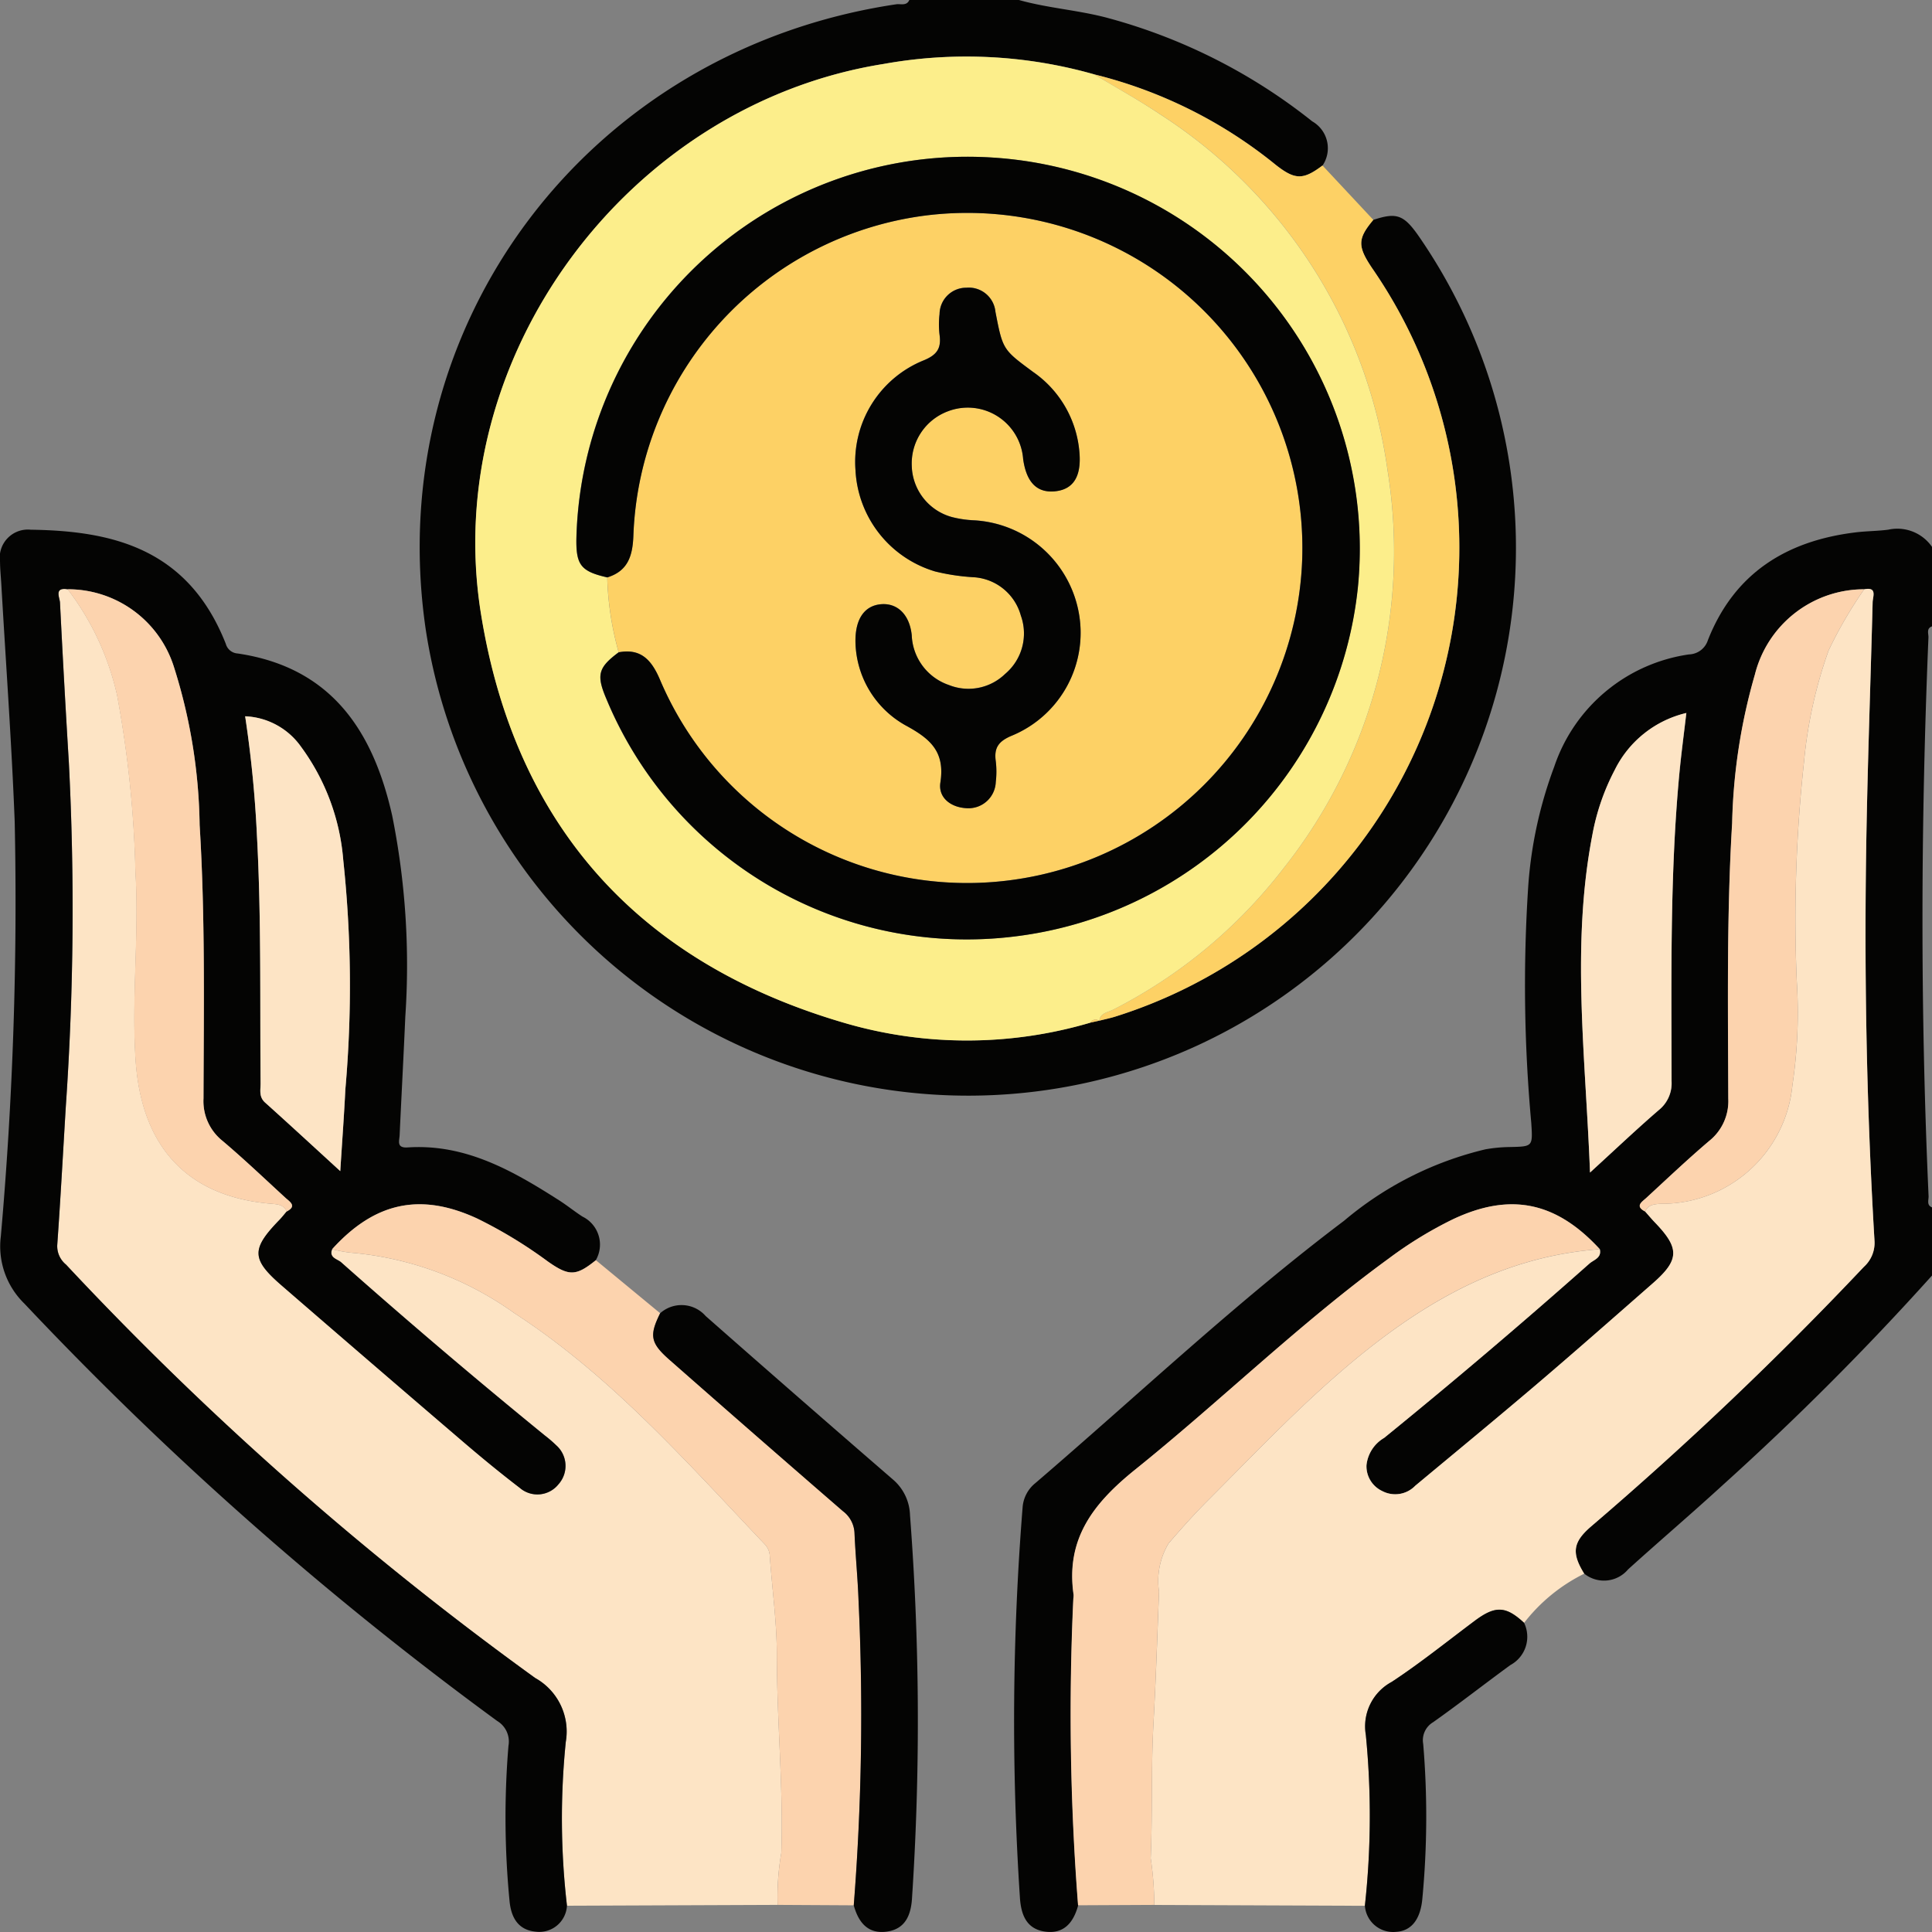 <svg xmlns="http://www.w3.org/2000/svg" width="100" height="100" viewBox="0 0 100 100">
  <rect x="0" y="0" width="100" height="100" fill="#808080" stroke="none"/>
  <g id="Grupo_111431" data-name="Grupo 111431" transform="translate(489.853 -1696.425)">
    <path id="Trazado_171869" data-name="Trazado 171869" d="M-241.289,1839.981a145.872,145.872,0,0,1-10.781,10.8c-1.627,1.492-3.309,2.925-4.946,4.406a1.632,1.632,0,0,1-2.274.224c-.661-1.071-.591-1.628.353-2.443a183.363,183.363,0,0,0,14.122-13.439,1.669,1.669,0,0,0,.55-1.356c-.425-7.142-.547-14.292-.41-21.445.074-3.868.215-7.733.314-11.6.007-.291.253-.807-.439-.668a5.829,5.829,0,0,0-5.651,4.411,30.011,30.011,0,0,0-1.178,7.69c-.289,4.748-.217,9.5-.2,14.254a2.636,2.636,0,0,1-.991,2.2c-1.116.947-2.178,1.958-3.256,2.95-.218.2-.6.419-.058.7.171.192.335.39.513.575,1.277,1.325,1.265,1.93-.1,3.127-1.979,1.735-3.953,3.475-5.956,5.182-2.1,1.79-4.233,3.546-6.356,5.311a1.44,1.44,0,0,1-1.707.276,1.418,1.418,0,0,1-.818-1.335,1.862,1.862,0,0,1,.914-1.417q5.407-4.4,10.622-9.02c.221-.2.65-.293.541-.747-2.264-2.463-4.637-2.948-7.61-1.545a20.69,20.69,0,0,0-3.316,2.03c-4.605,3.352-8.677,7.346-13.1,10.906-2.175,1.749-3.627,3.6-3.206,6.5a1.141,1.141,0,0,1-.014.194,128.037,128.037,0,0,0,.245,15.872c-.236.875-.722,1.5-1.709,1.365s-1.255-.9-1.309-1.784a139,139,0,0,1,.141-20.177,1.776,1.776,0,0,1,.66-1.253c5.306-4.549,10.387-9.363,15.976-13.577a17.633,17.633,0,0,1,7.319-3.7,7.821,7.821,0,0,1,1.258-.119c1.2-.026,1.194-.017,1.115-1.253a78.409,78.409,0,0,1-.155-12.278,22.011,22.011,0,0,1,1.346-6.161,8.658,8.658,0,0,1,6.976-5.806,1.06,1.06,0,0,0,.976-.739c1.371-3.478,4.08-5.152,7.678-5.581.548-.065,1.105-.063,1.652-.135a2.184,2.184,0,0,1,2.277.9v4.1c-.313.108-.184.379-.192.578-.4,9.639-.426,19.278.007,28.917.009.2-.117.469.186.585Zm-17.7-5.333c1.3-1.188,2.405-2.237,3.559-3.228a1.778,1.778,0,0,0,.664-1.5c-.006-5.3-.1-10.6.4-15.884.1-1.041.238-2.078.365-3.171a5.557,5.557,0,0,0-3.7,2.939,11.768,11.768,0,0,0-1.167,3.389C-259.974,1822.914-259.218,1828.647-258.99,1834.649Z" transform="translate(-148.564 -77.534)" fill="#040403"/>
    <path id="Trazado_171870" data-name="Trazado 171870" d="M-357.288,1707.807c1.206-.4,1.577-.271,2.358.85a28.368,28.368,0,0,1-11.5,41.9,28.4,28.4,0,0,1-39.912-21.61c-2.273-15.743,8.426-29.923,24.361-32.3.231-.034.539.1.68-.224h5.665c1.539.435,3.144.527,4.689.955a29.135,29.135,0,0,1,10.5,5.329,1.6,1.6,0,0,1,.535,2.283c-1,.752-1.417.752-2.406-.02a23.977,23.977,0,0,0-9.4-4.693,24.191,24.191,0,0,0-10.9-.546c-13.247,2.1-22.979,15.2-20.854,28.447,1.768,11.016,8.212,18.137,18.935,21.226a22.559,22.559,0,0,0,12.611-.049l.454-.1.007,0c.282-.072.568-.13.844-.218a25.444,25.444,0,0,0,13.327-38.657C-358.118,1709.184-358.116,1708.8-357.288,1707.807Z" transform="translate(-61.484)" fill="#040403"/>
    <path id="Trazado_171871" data-name="Trazado 171871" d="M-224.774,1813.2c.691-.139.446.378.439.668-.1,3.867-.24,7.733-.314,11.6-.137,7.153-.015,14.3.41,21.445a1.669,1.669,0,0,1-.55,1.356,183.361,183.361,0,0,1-14.122,13.439c-.944.814-1.015,1.372-.353,2.443a8.949,8.949,0,0,0-3.112,2.545c-.943-.875-1.488-.9-2.543-.112-1.431,1.065-2.821,2.191-4.308,3.17a2.611,2.611,0,0,0-1.34,2.743,42.679,42.679,0,0,1-.049,8.843l-10.9-.043a16.711,16.711,0,0,0-.185-2.414c.1-2.331.014-4.663.144-7,.126-2.259.2-4.533.287-6.8a3.789,3.789,0,0,1,.494-2.5c.654-.76,1.328-1.515,2.033-2.221,2.452-2.455,4.834-4.977,7.515-7.207,3.746-3.115,7.8-5.433,12.77-5.8.109.454-.32.551-.541.747q-5.213,4.625-10.622,9.02a1.862,1.862,0,0,0-.914,1.417,1.418,1.418,0,0,0,.818,1.335,1.44,1.44,0,0,0,1.707-.276c2.123-1.766,4.254-3.521,6.356-5.311,2-1.706,3.977-3.447,5.956-5.182,1.365-1.2,1.377-1.8.1-3.127-.178-.185-.343-.383-.513-.575.162-.358.475-.377.816-.4a6.786,6.786,0,0,0,6.807-6.118,25.38,25.38,0,0,0,.228-5.392,74.728,74.728,0,0,1,.375-11.371,23.632,23.632,0,0,1,1.272-5.759A22.463,22.463,0,0,1-224.774,1813.2Z" transform="translate(-168.591 -86.271)" fill="#fde4c5"/>
    <path id="Trazado_171872" data-name="Trazado 171872" d="M-441.234,1881.313l-10.9.043a39.147,39.147,0,0,1-.061-8.479,3.171,3.171,0,0,0-1.586-3.308,167.492,167.492,0,0,1-24.28-21.394,1.235,1.235,0,0,1-.457-1.007c.171-2.4.3-4.807.446-7.211a148.17,148.17,0,0,0,.156-17.761q-.248-4.143-.459-8.287c-.013-.262-.322-.809.4-.692a14.129,14.129,0,0,1,2.557,5.484,57.054,57.054,0,0,1,.95,9.15c.2,3.234-.207,6.473.006,9.714.285,4.34,2.511,7.077,7.011,7.456.339.028.653.042.815.4-.125.146-.243.3-.376.436-1.466,1.51-1.462,2.032.109,3.393q4.677,4.052,9.379,8.076c.962.823,1.942,1.628,2.947,2.4a1.394,1.394,0,0,0,2.006-.184,1.423,1.423,0,0,0-.116-2.016,6.446,6.446,0,0,0-.59-.508q-5.363-4.374-10.542-8.963c-.193-.172-.646-.23-.468-.681a6.69,6.69,0,0,0,.95.18,17.022,17.022,0,0,1,8.473,3.126c5,3.246,8.913,7.7,12.975,11.977a.937.937,0,0,1,.253.613c.123,1.708.364,3.414.365,5.121,0,3.408.34,6.807.233,10.218A13.484,13.484,0,0,0-441.234,1881.313Z" transform="translate(-8.372 -86.291)" fill="#fde4c5"/>
    <path id="Trazado_171873" data-name="Trazado 171873" d="M-472.663,1838.7c-.178.45.274.509.468.681q5.177,4.592,10.542,8.963a6.5,6.5,0,0,1,.59.508,1.423,1.423,0,0,1,.116,2.016,1.394,1.394,0,0,1-2.006.184c-1.005-.77-1.985-1.575-2.947-2.4q-4.7-4.024-9.379-8.076c-1.57-1.361-1.574-1.883-.109-3.393.134-.138.251-.291.376-.436.539-.278.164-.5-.058-.7-1.079-.991-2.139-2-3.257-2.948a2.629,2.629,0,0,1-.992-2.2c.013-4.719.089-9.442-.2-14.156a28.177,28.177,0,0,0-1.351-8.244,5.746,5.746,0,0,0-5.478-3.956c-.722-.117-.413.429-.4.692q.206,4.144.459,8.286a148.174,148.174,0,0,1-.156,17.761c-.145,2.4-.275,4.809-.446,7.211a1.235,1.235,0,0,0,.457,1.007,167.492,167.492,0,0,0,24.28,21.394,3.171,3.171,0,0,1,1.586,3.308,39.145,39.145,0,0,0,.061,8.478,1.434,1.434,0,0,1-1.615,1.346c-.929-.087-1.286-.752-1.361-1.627a45,45,0,0,1-.052-7.994,1.24,1.24,0,0,0-.585-1.286,178.453,178.453,0,0,1-24.477-21.608,4.132,4.132,0,0,1-1.213-3.476,196.925,196.925,0,0,0,.718-21.455c-.159-4.1-.457-8.187-.692-12.28-.022-.39-.064-.78-.067-1.169a1.456,1.456,0,0,1,1.59-1.67c4.155.057,8.134.929,10.095,5.906a.68.68,0,0,0,.614.5c4.849.715,7.018,4.012,8,8.4a39.29,39.29,0,0,1,.678,10.39c-.089,2.048-.2,4.095-.294,6.143-.013.288-.178.672.411.634,3-.2,5.453,1.21,7.854,2.744.411.262.791.573,1.2.836a1.614,1.614,0,0,1,.69,2.254c-1.026.829-1.386.842-2.492.063a23.7,23.7,0,0,0-3.651-2.219C-468.083,1835.76-470.449,1836.258-472.663,1838.7Zm.422-4.038c.1-1.566.2-2.894.263-4.223a61.323,61.323,0,0,0-.109-11.885,11.427,11.427,0,0,0-2.183-5.855,3.732,3.732,0,0,0-2.894-1.58,59.966,59.966,0,0,1,.612,6.208c.228,4.26.151,8.522.187,12.783,0,.343-.1.7.231,1C-474.881,1832.234-473.644,1833.377-472.241,1834.66Z" transform="translate(0 -77.618)" fill="#040403"/>
    <path id="Trazado_171874" data-name="Trazado 171874" d="M-424,1937.527c2.214-2.441,4.58-2.938,7.508-1.584a23.705,23.705,0,0,1,3.651,2.219c1.106.779,1.466.765,2.492-.063l3.328,2.747c-.578,1.168-.5,1.548.509,2.432q4.471,3.912,8.951,7.812a1.492,1.492,0,0,1,.6,1.143c.05,1.167.168,2.332.209,3.5A125.82,125.82,0,0,1-397,1971.49l-3.943-.022a13.508,13.508,0,0,1,.192-2.706c.107-3.411-.232-6.81-.233-10.218,0-1.707-.242-3.414-.365-5.121a.937.937,0,0,0-.253-.613c-4.063-4.277-7.971-8.731-12.975-11.976a17.022,17.022,0,0,0-8.473-3.127A6.69,6.69,0,0,1-424,1937.527Z" transform="translate(-48.66 -176.446)" fill="#fcd3ae"/>
    <path id="Trazado_171875" data-name="Trazado 171875" d="M-250.162,1937.527c-4.97.364-9.024,2.682-12.77,5.8-2.681,2.23-5.063,4.752-7.515,7.207-.705.706-1.378,1.462-2.033,2.221a3.79,3.79,0,0,0-.494,2.5c-.091,2.266-.161,4.54-.287,6.8-.13,2.338-.043,4.67-.144,7a16.7,16.7,0,0,1,.185,2.414l-3.946.019a128.047,128.047,0,0,1-.245-15.872,1.141,1.141,0,0,0,.014-.194c-.422-2.907,1.031-4.754,3.206-6.5,4.427-3.56,8.5-7.554,13.1-10.906a20.69,20.69,0,0,1,3.316-2.03C-254.8,1934.578-252.426,1935.064-250.162,1937.527Z" transform="translate(-156.888 -176.446)" fill="#fcd3ae"/>
    <path id="Trazado_171876" data-name="Trazado 171876" d="M-272.861,1711.186a23.977,23.977,0,0,1,9.4,4.693c.989.772,1.409.772,2.406.02l2.631,2.815c-.828.991-.83,1.376-.011,2.575a25.444,25.444,0,0,1-13.327,38.657c-.277.088-.563.146-.844.218.06-.412.449-.433.716-.572a26.043,26.043,0,0,0,8.838-7.338,26.354,26.354,0,0,0,5.365-20.588,26.17,26.17,0,0,0-11.785-18.427C-270.57,1712.505-271.731,1711.868-272.861,1711.186Z" transform="translate(-160.346 -10.908)" fill="#fdd165"/>
    <path id="Trazado_171877" data-name="Trazado 171877" d="M-349.966,1986.259a125.824,125.824,0,0,0,.248-15.759c-.041-1.167-.159-2.332-.209-3.5a1.493,1.493,0,0,0-.6-1.143q-4.493-3.886-8.951-7.812c-1.011-.884-1.088-1.264-.509-2.432a1.66,1.66,0,0,1,2.356.145q4.827,4.251,9.692,8.46a2.517,2.517,0,0,1,.885,1.851,139.571,139.571,0,0,1,.138,19.283c-.009.162-.022.324-.031.487-.046.882-.32,1.645-1.308,1.781S-349.727,1987.13-349.966,1986.259Z" transform="translate(-95.697 -191.215)" fill="#040403"/>
    <path id="Trazado_171878" data-name="Trazado 171878" d="M-219.231,2030.906a42.679,42.679,0,0,0,.049-8.843,2.612,2.612,0,0,1,1.34-2.743c1.487-.979,2.878-2.1,4.308-3.17,1.056-.786,1.6-.763,2.543.112a1.662,1.662,0,0,1-.707,2.186c-1.339.976-2.644,2-4,2.959a1.084,1.084,0,0,0-.514,1.128,45.017,45.017,0,0,1-.043,7.991c-.092,1.06-.549,1.688-1.366,1.732A1.463,1.463,0,0,1-219.231,2030.906Z" transform="translate(-199.976 -235.841)" fill="#040403"/>
    <path id="Trazado_171879" data-name="Trazado 171879" d="M-153.12,1813.263a22.47,22.47,0,0,0-1.841,3.166,23.632,23.632,0,0,0-1.272,5.759,74.728,74.728,0,0,0-.375,11.371,25.379,25.379,0,0,1-.228,5.392,6.786,6.786,0,0,1-6.807,6.118c-.341.022-.653.04-.816.4-.545-.278-.16-.5.058-.7,1.078-.992,2.14-2,3.256-2.95a2.635,2.635,0,0,0,.991-2.2c-.013-4.752-.085-9.507.2-14.254a30.011,30.011,0,0,1,1.178-7.69A5.829,5.829,0,0,1-153.12,1813.263Z" transform="translate(-240.245 -86.337)" fill="#fcd3ae"/>
    <path id="Trazado_171880" data-name="Trazado 171880" d="M-175.91,1861.574c-.228-6-.984-11.735.117-17.459a11.768,11.768,0,0,1,1.167-3.389,5.557,5.557,0,0,1,3.7-2.939c-.127,1.093-.268,2.129-.365,3.171-.491,5.285-.4,10.586-.4,15.884a1.777,1.777,0,0,1-.664,1.5C-173.505,1859.337-174.609,1860.386-175.91,1861.574Z" transform="translate(-231.644 -104.459)" fill="#fde4c5"/>
    <path id="Trazado_171881" data-name="Trazado 171881" d="M-363.575,1708.593c1.13.682,2.291,1.319,3.386,2.055a26.169,26.169,0,0,1,11.785,18.427,26.354,26.354,0,0,1-5.365,20.588,26.043,26.043,0,0,1-8.838,7.338c-.267.139-.657.16-.716.572l-.007,0a.315.315,0,0,0-.454.1,22.559,22.559,0,0,1-12.611.049c-10.722-3.089-17.167-10.21-18.935-21.226-2.125-13.244,7.607-26.345,20.854-28.446A24.189,24.189,0,0,1-363.575,1708.593ZM-388.2,1738.5c-1.059.787-1.162,1.17-.649,2.393a20.194,20.194,0,0,0,21.174,12.314,20.325,20.325,0,0,0,17.737-18.112,20.283,20.283,0,0,0-18.918-22.2,20.248,20.248,0,0,0-21.536,19.74c-.02,1.356.244,1.684,1.6,1.991A15.876,15.876,0,0,0-388.2,1738.5Z" transform="translate(-69.632 -8.315)" fill="#fcee8b"/>
    <path id="Trazado_171882" data-name="Trazado 171882" d="M-273.662,1898.741a.315.315,0,0,1,.454-.1Z" transform="translate(-159.754 -149.385)" fill="#fdd165"/>
    <path id="Trazado_171883" data-name="Trazado 171883" d="M-476.432,1813.263a5.746,5.746,0,0,1,5.478,3.956,28.178,28.178,0,0,1,1.351,8.244c.292,4.715.216,9.437.2,14.156a2.629,2.629,0,0,0,.992,2.2c1.117.945,2.178,1.958,3.257,2.948.222.2.6.422.058.7-.162-.358-.476-.372-.815-.4-4.5-.379-6.726-3.116-7.011-7.456-.213-3.241.192-6.48-.006-9.714a57.051,57.051,0,0,0-.95-9.15A14.129,14.129,0,0,0-476.432,1813.263Z" transform="translate(-9.918 -86.337)" fill="#fcd3ae"/>
    <path id="Trazado_171884" data-name="Trazado 171884" d="M-436.323,1861.982c-1.4-1.283-2.64-2.426-3.893-3.552-.328-.295-.228-.656-.231-1-.037-4.261.041-8.524-.187-12.783a59.974,59.974,0,0,0-.612-6.208,3.732,3.732,0,0,1,2.894,1.58,11.427,11.427,0,0,1,2.183,5.855,61.323,61.323,0,0,1,.109,11.885C-436.126,1859.089-436.224,1860.416-436.323,1861.982Z" transform="translate(-35.918 -104.94)" fill="#fde4c5"/>
    <path id="Trazado_171885" data-name="Trazado 171885" d="M-368.893,1761.423a15.876,15.876,0,0,1-.592-3.878c1.1-.338,1.316-1.159,1.35-2.2a17.341,17.341,0,0,1,15.115-16.53,17.346,17.346,0,0,1,19.5,17.815,17.361,17.361,0,0,1-16.912,16.729,17.268,17.268,0,0,1-16.341-10.55C-367.194,1761.831-367.741,1761.208-368.893,1761.423Zm12.253-.507a5.051,5.051,0,0,0,2.594,4.286c1.3.7,2.05,1.365,1.8,2.961-.119.771.531,1.291,1.376,1.326a1.413,1.413,0,0,0,1.492-1.358,4.535,4.535,0,0,0,0-1.072c-.1-.715.155-1.048.857-1.336a5.759,5.759,0,0,0,3.421-6.449,5.844,5.844,0,0,0-5.406-4.687,5.513,5.513,0,0,1-1.153-.171,2.822,2.822,0,0,1-2.068-2.658,2.88,2.88,0,0,1,1.865-2.811,2.874,2.874,0,0,1,3.9,2.468q.256,1.847,1.706,1.664c.9-.114,1.31-.771,1.209-1.987a5.605,5.605,0,0,0-2.394-4.18c-1.573-1.164-1.574-1.151-1.955-3.119a1.385,1.385,0,0,0-1.5-1.245,1.381,1.381,0,0,0-1.392,1.365,4.576,4.576,0,0,0,0,1.072c.1.709-.138,1.051-.852,1.336a5.671,5.671,0,0,0-3.5,5.667,5.774,5.774,0,0,0,4.125,5.247,11.031,11.031,0,0,0,2.02.3,2.706,2.706,0,0,1,2.414,1.983,2.736,2.736,0,0,1-.815,3.022,2.723,2.723,0,0,1-2.91.572,2.84,2.84,0,0,1-1.922-2.581c-.113-1.076-.748-1.671-1.591-1.6S-356.666,1759.677-356.639,1760.916Z" transform="translate(-88.935 -31.235)" fill="#fdd165"/>
    <path id="Trazado_171886" data-name="Trazado 171886" d="M-373.383,1753.136c1.151-.215,1.7.408,2.123,1.387a17.268,17.268,0,0,0,16.341,10.55,17.361,17.361,0,0,0,16.912-16.729,17.346,17.346,0,0,0-19.5-17.815,17.341,17.341,0,0,0-15.115,16.53c-.034,1.04-.254,1.861-1.35,2.2-1.356-.307-1.62-.635-1.6-1.991a20.248,20.248,0,0,1,21.536-19.74,20.283,20.283,0,0,1,18.918,22.2,20.325,20.325,0,0,1-17.737,18.112,20.194,20.194,0,0,1-21.174-12.314C-374.546,1754.307-374.442,1753.923-373.383,1753.136Z" transform="translate(-84.445 -22.948)" fill="#040403"/>
    <path id="Trazado_171887" data-name="Trazado 171887" d="M-320.256,1771.818c-.027-1.239.487-1.908,1.322-1.98s1.478.523,1.591,1.6a2.84,2.84,0,0,0,1.922,2.581,2.723,2.723,0,0,0,2.91-.572,2.736,2.736,0,0,0,.815-3.022,2.706,2.706,0,0,0-2.414-1.983,11.041,11.041,0,0,1-2.02-.3,5.773,5.773,0,0,1-4.125-5.247,5.671,5.671,0,0,1,3.5-5.667c.714-.285.95-.627.852-1.336a4.576,4.576,0,0,1,0-1.072,1.381,1.381,0,0,1,1.392-1.365,1.385,1.385,0,0,1,1.5,1.245c.381,1.969.382,1.956,1.955,3.119a5.6,5.6,0,0,1,2.394,4.18c.1,1.215-.311,1.873-1.209,1.987q-1.449.184-1.706-1.664a2.874,2.874,0,0,0-3.9-2.468,2.88,2.88,0,0,0-1.865,2.811,2.822,2.822,0,0,0,2.068,2.658,5.513,5.513,0,0,0,1.153.171,5.844,5.844,0,0,1,5.406,4.687,5.759,5.759,0,0,1-3.421,6.449c-.7.287-.959.621-.857,1.336a4.533,4.533,0,0,1,0,1.072,1.413,1.413,0,0,1-1.492,1.358c-.845-.035-1.495-.555-1.376-1.326.245-1.6-.508-2.261-1.8-2.961A5.052,5.052,0,0,1-320.256,1771.818Z" transform="translate(-125.318 -42.137)" fill="#040403"/>
  </g>
</svg>
